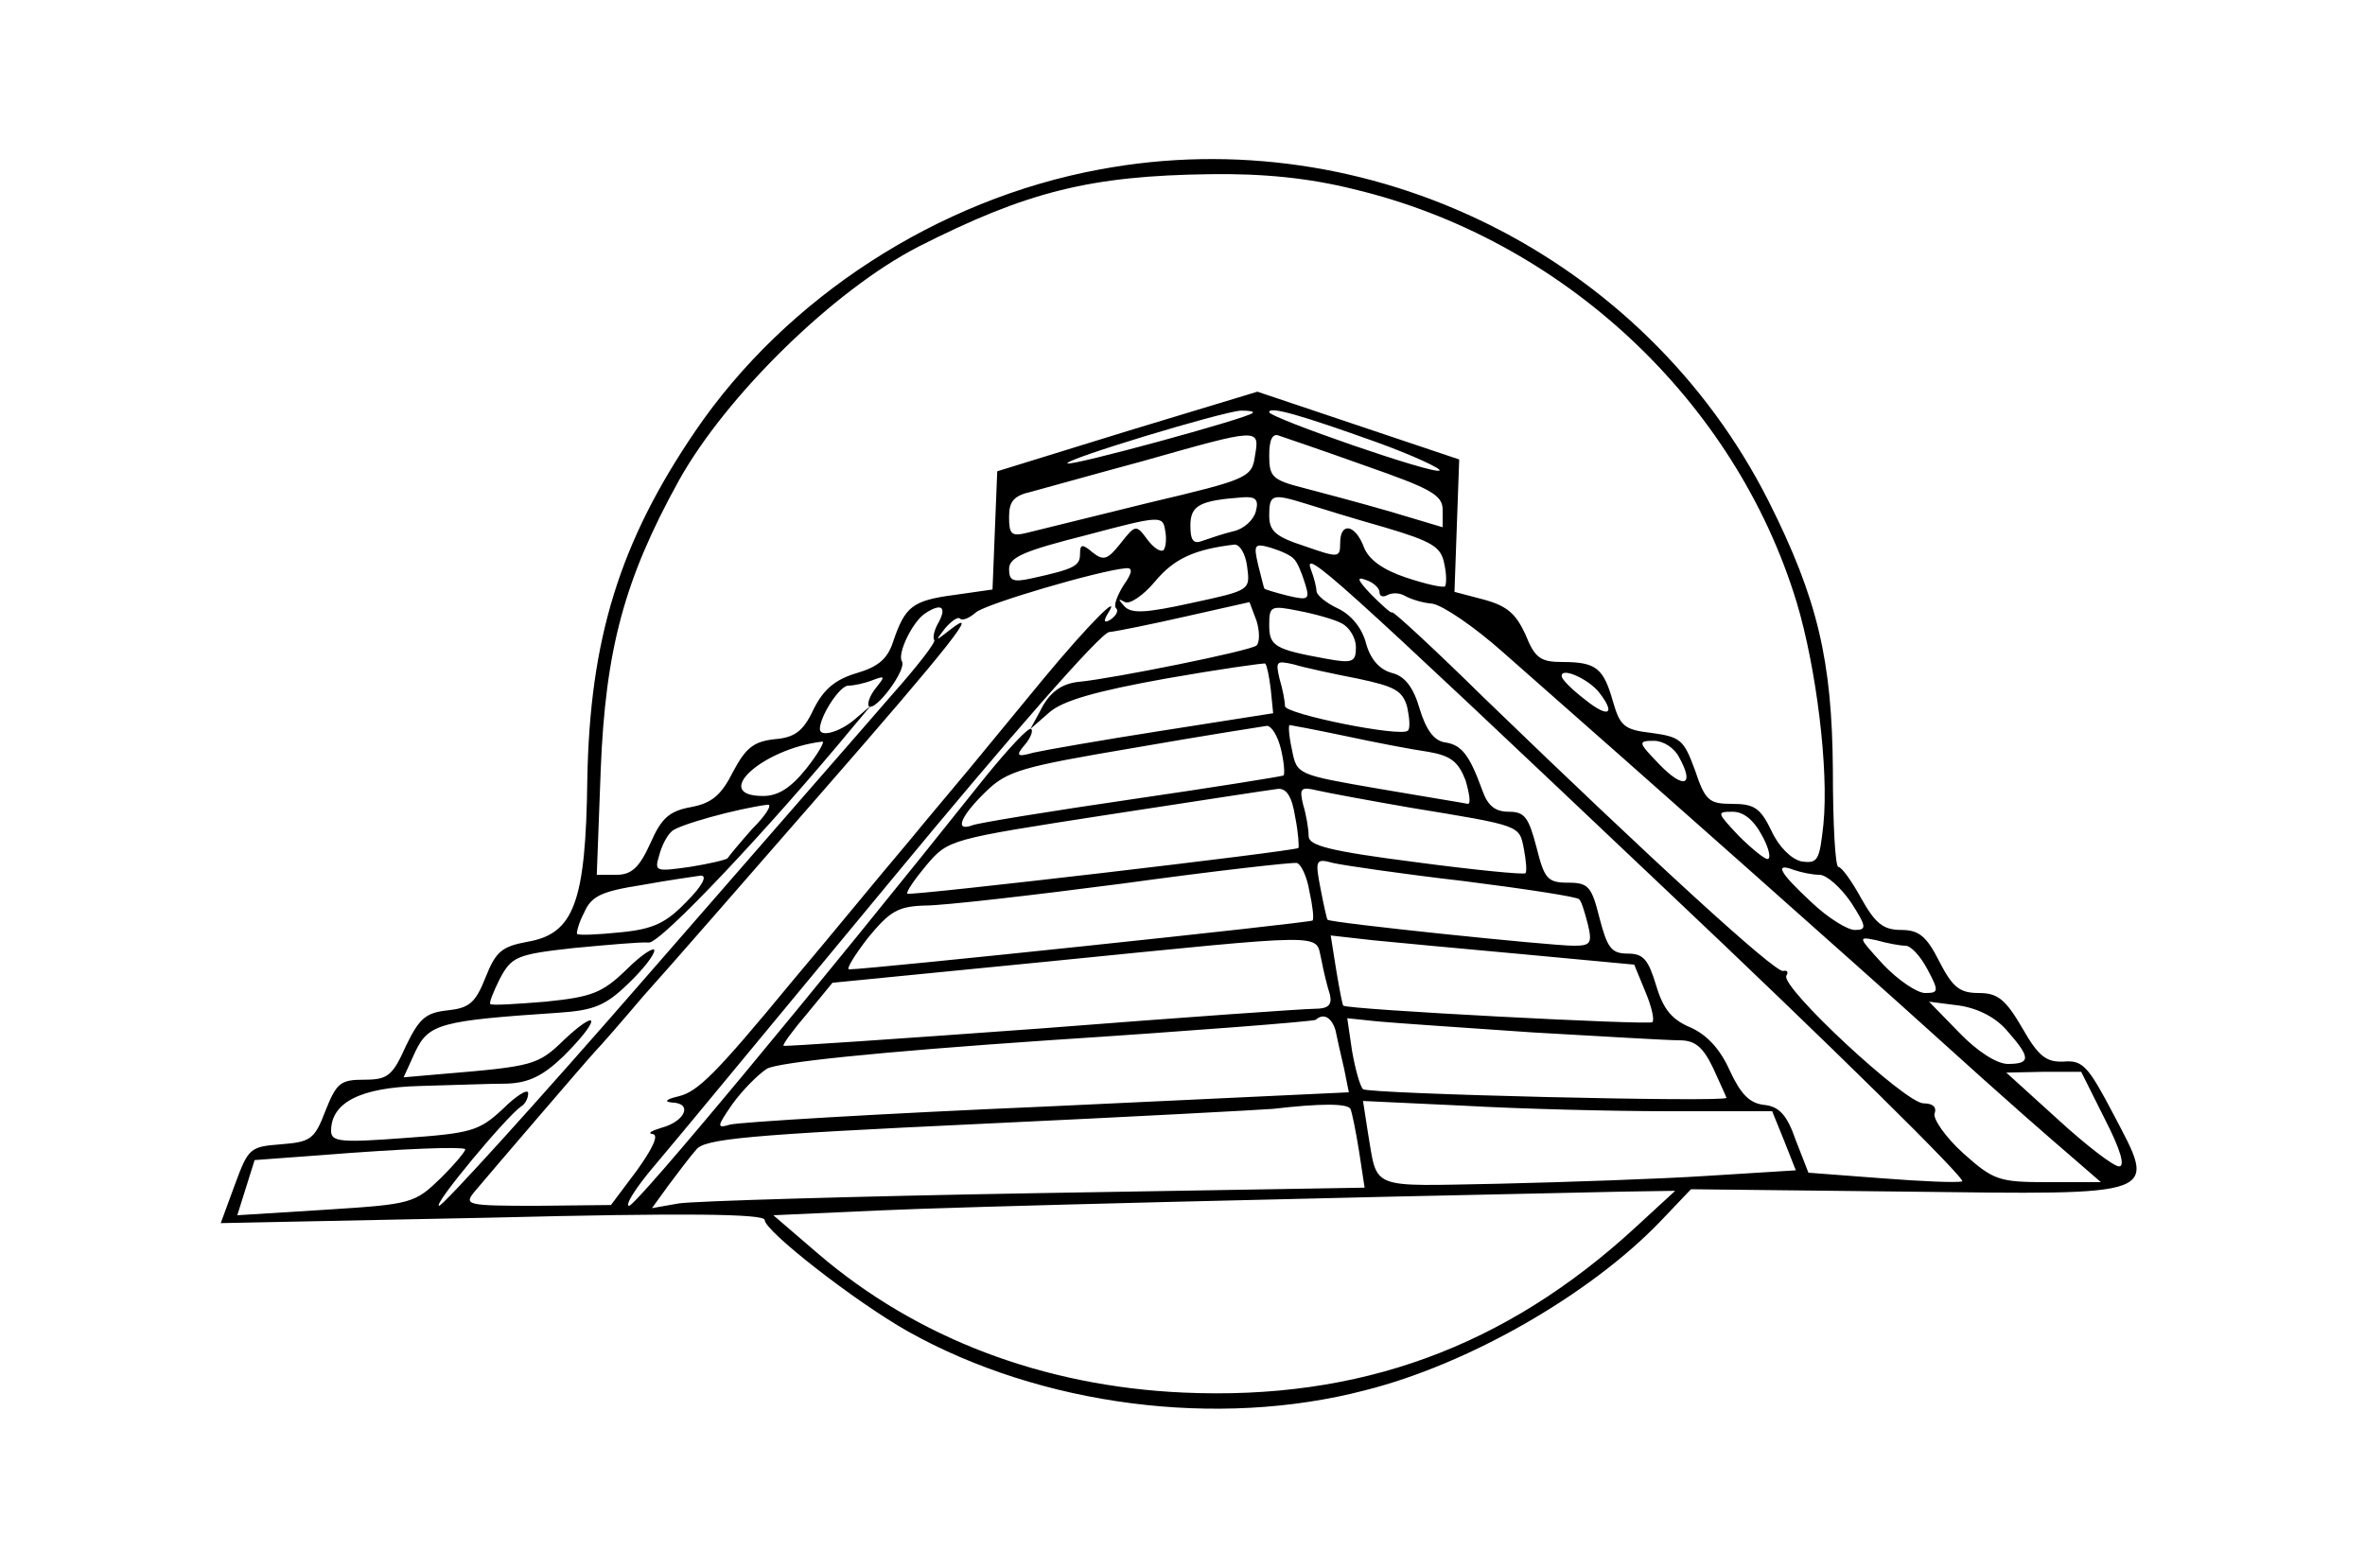 <?xml version="1.0" standalone="no"?>
<!DOCTYPE svg PUBLIC "-//W3C//DTD SVG 20010904//EN"
 "http://www.w3.org/TR/2001/REC-SVG-20010904/DTD/svg10.dtd">
<svg version="1.0" xmlns="http://www.w3.org/2000/svg"
 width="300pt" height="199pt" viewBox="0 0 300 199"
 preserveAspectRatio="xMidYMid meet">
<g transform="translate(0,199) scale(0.1,-0.1)"
fill="#000000" stroke="none">
<path d="M1395 1775 c-206 -38 -398 -163 -513 -332 -96 -141 -134 -264 -137
-443 -2 -155 -17 -195 -76 -205 -32 -6 -40 -12 -53 -45 -13 -33 -21 -39 -48
-42 -28 -3 -36 -10 -53 -45 -17 -38 -23 -43 -53 -43 -30 0 -35 -4 -49 -39 -14
-37 -19 -40 -57 -43 -39 -3 -41 -5 -58 -51 l-18 -49 345 7 c240 6 345 5 345
-3 0 -14 114 -103 181 -141 169 -95 394 -124 581 -75 131 33 284 121 373 213
l40 42 271 -3 c329 -4 320 -7 265 98 -32 61 -39 69 -63 67 -22 -1 -32 6 -53
43 -21 36 -31 44 -55 44 -24 0 -33 7 -50 40 -16 32 -26 40 -48 40 -23 0 -33 8
-51 40 -12 22 -25 40 -29 40 -4 0 -7 55 -7 123 -1 138 -19 217 -82 342 -157
310 -506 484 -848 420z m322 -25 c265 -63 484 -268 562 -524 25 -83 41 -212
34 -282 -5 -46 -7 -50 -28 -47 -13 3 -29 19 -38 39 -14 29 -22 34 -50 34 -29
0 -34 4 -47 43 -14 38 -18 42 -55 47 -35 4 -40 9 -49 40 -12 42 -21 50 -64 50
-28 0 -35 5 -47 35 -12 26 -23 36 -52 44 l-38 10 3 84 3 84 -128 43 -128 43
-165 -50 -165 -51 -3 -75 -3 -75 -49 -7 c-53 -7 -62 -15 -77 -59 -7 -22 -19
-32 -46 -40 -27 -8 -42 -20 -55 -46 -13 -28 -24 -36 -50 -38 -26 -3 -36 -11
-52 -41 -15 -30 -27 -40 -53 -45 -28 -5 -38 -14 -52 -46 -14 -31 -24 -40 -43
-40 l-25 0 5 133 c6 153 30 242 99 367 60 108 197 242 304 297 138 70 218 90
370 92 68 1 126 -5 182 -19z m-128 -284 c-7 -7 -231 -68 -235 -64 -4 5 194 65
220 67 11 0 17 -1 15 -3z m157 -37 c47 -17 83 -34 80 -36 -6 -6 -216 67 -216
74 0 8 41 -4 136 -38z m-154 -17 c-4 -28 -8 -30 -135 -60 -73 -18 -142 -35
-154 -38 -20 -5 -23 -2 -23 20 0 20 6 27 28 32 15 4 79 22 142 39 148 42 148
42 142 7z m140 -13 c83 -29 98 -37 98 -56 l0 -22 -67 20 c-38 11 -87 24 -110
30 -39 10 -43 14 -43 41 0 20 4 29 13 25 6 -2 56 -19 109 -38z m-139 -58 c-3
-11 -15 -22 -28 -25 -13 -3 -30 -9 -39 -12 -12 -5 -16 0 -16 19 0 26 12 32 67
36 16 1 20 -3 16 -18z m63 10 c16 -5 61 -19 100 -30 61 -18 72 -25 76 -46 3
-13 3 -26 1 -29 -3 -2 -25 3 -49 11 -30 10 -48 23 -54 39 -11 29 -30 32 -30 5
0 -19 -2 -19 -45 -4 -37 12 -45 19 -45 39 0 27 4 28 46 15z m-180 -59 c-4 -3
-13 3 -21 14 -14 19 -15 18 -34 -6 -16 -20 -21 -22 -35 -11 -13 11 -16 11 -16
-2 0 -15 -7 -19 -62 -31 -23 -5 -28 -3 -28 12 0 15 19 23 98 43 94 25 97 25
100 6 2 -10 1 -21 -2 -25z m106 -21 c4 -30 4 -30 -70 -46 -59 -13 -77 -14 -86
-4 -8 9 -8 10 1 5 6 -3 23 8 38 26 24 29 50 41 101 47 7 0 14 -12 16 -28z m59
10 c4 -3 10 -17 14 -30 7 -22 5 -23 -21 -17 -16 4 -29 8 -30 9 -1 1 -4 15 -8
30 -6 26 -5 28 16 22 13 -4 26 -10 29 -14z m468 -416 c215 -203 386 -372 380
-374 -6 -2 -52 0 -103 4 l-92 7 -16 41 c-11 32 -21 43 -40 45 -19 2 -30 14
-44 44 -12 27 -29 45 -49 54 -24 10 -35 23 -44 53 -10 33 -16 41 -36 41 -21 0
-26 7 -36 45 -10 40 -14 45 -40 45 -26 0 -30 5 -40 45 -10 38 -15 45 -35 45
-18 0 -27 8 -34 28 -16 44 -26 57 -47 60 -14 2 -24 16 -32 42 -8 28 -19 42
-35 46 -15 4 -27 16 -33 37 -5 20 -19 37 -36 45 -15 7 -27 17 -27 22 0 4 -3
17 -7 27 -11 29 26 -4 446 -402z m-684 382 c-8 -13 -13 -26 -9 -29 3 -3 0 -9
-7 -14 -8 -5 -10 -3 -4 7 19 30 -24 -13 -82 -83 -32 -39 -74 -90 -93 -113 -19
-23 -53 -63 -75 -90 -22 -26 -56 -67 -75 -90 -19 -23 -53 -64 -75 -90 -98
-119 -120 -140 -144 -146 -17 -4 -19 -7 -8 -8 26 -1 16 -24 -14 -32 -13 -4
-18 -7 -11 -8 8 -1 0 -18 -20 -46 l-33 -44 -94 -1 c-89 0 -93 1 -79 18 21 25
141 165 153 178 6 6 33 37 61 70 29 32 130 148 225 257 165 189 206 241 163
207 -18 -14 -18 -14 -5 3 8 9 16 15 19 12 3 -3 12 1 20 8 13 11 156 53 190 56
9 1 9 -5 -3 -22z m325 -9 c0 -5 5 -6 10 -3 6 3 15 3 22 -1 7 -4 22 -9 35 -10
13 -2 53 -29 90 -62 183 -161 458 -405 543 -482 105 -95 141 -126 185 -164
l30 -26 -67 0 c-62 0 -69 2 -108 37 -22 20 -38 43 -36 50 3 8 -2 13 -14 13
-23 0 -182 148 -174 162 3 5 1 7 -4 6 -10 -3 -168 142 -380 347 -62 61 -114
109 -116 108 -1 -2 -13 9 -27 23 -17 18 -19 23 -6 18 9 -3 17 -10 17 -16z
m-156 -67 c-8 -7 -183 -42 -224 -46 -23 -2 -39 -13 -51 -38 l-12 -22 24 21
c17 15 59 27 148 43 68 12 125 20 126 19 2 -2 5 -16 7 -33 l3 -30 -140 -22
c-77 -12 -151 -25 -164 -28 -21 -6 -23 -4 -11 10 7 8 11 18 8 20 -3 3 -29 -25
-59 -62 -215 -270 -442 -543 -451 -543 -6 0 9 24 34 53 24 28 159 192 300 362
147 178 264 312 275 313 10 1 54 10 98 20 l80 18 9 -24 c4 -13 4 -27 0 -31z
m-403 30 c-6 -10 -8 -20 -6 -23 3 -2 -21 -33 -53 -69 -31 -36 -171 -196 -311
-357 -140 -161 -259 -292 -264 -292 -9 0 86 114 104 126 5 3 9 10 9 17 0 6
-15 -3 -32 -20 -30 -28 -40 -31 -125 -37 -80 -6 -93 -5 -93 9 0 36 37 55 112
57 40 1 90 3 111 3 28 1 46 10 72 35 19 19 35 38 35 44 0 5 -15 -5 -34 -23
-34 -33 -39 -34 -158 -44 l-46 -4 15 33 c17 35 32 39 182 49 44 3 59 9 87 36
19 18 34 37 34 43 0 5 -16 -5 -35 -24 -31 -30 -44 -35 -103 -41 -37 -3 -68 -5
-70 -3 -2 1 4 16 12 32 15 28 21 31 93 39 43 4 86 8 96 7 15 -1 152 144 261
276 l21 25 -21 -18 c-19 -16 -44 -23 -44 -12 0 16 25 55 36 55 7 0 21 3 31 7
16 6 16 5 4 -10 -8 -10 -11 -20 -9 -23 8 -8 49 47 42 57 -6 10 14 51 30 61 20
13 27 8 17 -11z m511 -2 c10 -5 18 -19 18 -30 0 -19 -4 -21 -37 -15 -66 12
-73 16 -73 43 0 24 2 25 37 18 21 -4 46 -11 55 -16z m20 -70 c47 -10 57 -15
63 -36 3 -14 4 -27 1 -30 -8 -9 -156 21 -156 31 0 6 -3 22 -7 35 -5 22 -4 23
18 18 13 -4 50 -12 81 -18z m306 -17 c22 -28 13 -34 -17 -10 -17 13 -30 26
-30 30 -1 12 33 -3 47 -20z m-403 -73 c4 -17 5 -32 3 -33 -1 -1 -88 -15 -191
-30 -103 -15 -195 -30 -203 -33 -24 -9 -16 11 17 43 27 26 45 31 187 55 86 15
162 27 169 28 6 0 14 -13 18 -30z m82 17 c37 -8 84 -17 105 -20 29 -5 38 -13
47 -36 5 -17 7 -30 3 -30 -4 1 -54 9 -112 19 -104 18 -105 18 -111 49 -4 18
-5 32 -3 32 1 0 33 -6 71 -14z m-684 -41 c-20 -25 -36 -35 -55 -35 -67 0 -1
60 75 69 4 1 -5 -15 -20 -34z m1107 14 c20 -36 6 -41 -25 -9 -27 28 -28 30 -7
30 12 0 26 -9 32 -21z m-487 -76 c4 -20 5 -38 4 -39 -4 -4 -492 -61 -496 -58
-2 2 9 18 24 36 28 33 29 33 229 64 111 17 208 32 217 33 11 1 18 -10 22 -36z
m147 12 c140 -23 137 -22 143 -52 3 -16 4 -29 2 -31 -2 -2 -64 4 -139 14 -109
14 -136 21 -136 33 0 9 -3 27 -7 40 -5 21 -3 23 18 18 13 -3 67 -13 119 -22z
m-836 -27 c-16 -18 -30 -35 -31 -37 -2 -2 -23 -7 -48 -11 -43 -6 -45 -6 -39
14 3 12 10 26 16 31 7 8 83 29 122 34 6 0 -3 -14 -20 -31z m1281 -8 c9 -16 12
-30 7 -30 -4 0 -21 14 -37 30 -27 29 -28 30 -7 30 14 0 27 -11 37 -30z m-574
-71 c4 -18 6 -35 4 -37 -3 -3 -563 -62 -588 -62 -4 0 7 18 24 40 28 34 38 40
73 41 23 0 136 13 251 28 116 16 214 27 220 26 5 -1 13 -17 16 -36z m196 13
c79 -10 144 -20 146 -23 3 -2 7 -16 11 -31 6 -25 4 -28 -18 -28 -29 0 -309 29
-312 33 -1 1 -5 19 -9 40 -7 36 -6 38 16 32 13 -3 88 -14 166 -23z m451 8 c9
0 27 -16 40 -35 20 -31 20 -35 5 -35 -10 0 -35 16 -55 35 -41 38 -48 51 -22
41 9 -3 23 -6 32 -6z m-1437 -34 c-26 -27 -42 -35 -84 -39 -29 -3 -53 -4 -55
-2 -1 1 2 14 9 27 9 21 22 27 73 35 33 6 68 11 75 12 9 0 1 -14 -18 -33z m805
-73 c3 -16 8 -36 11 -45 3 -13 -2 -18 -19 -18 -13 0 -169 -11 -348 -25 -178
-13 -325 -23 -326 -22 -2 1 12 20 30 41 l32 39 274 27 c361 36 338 36 346 3z
m258 6 l139 -13 14 -34 c8 -19 12 -36 9 -39 -3 -4 -388 16 -392 21 -1 0 -5 21
-9 45 l-7 44 53 -6 c30 -3 116 -11 193 -18z m483 11 c7 0 19 -13 28 -30 15
-28 14 -30 -3 -30 -10 0 -34 16 -53 36 -32 35 -33 36 -9 31 14 -4 31 -7 37 -7z
m130 -109 c29 -33 29 -41 0 -41 -14 0 -39 16 -62 40 l-38 39 39 -5 c25 -4 47
-16 61 -33z m-853 2 c2 -10 7 -32 11 -49 l6 -30 -383 -18 c-211 -9 -392 -20
-402 -23 -17 -5 -17 -3 3 26 13 18 33 38 44 45 15 8 137 21 357 36 184 12 337
24 339 26 10 9 20 3 25 -13z m250 -3 c88 -5 171 -10 186 -10 20 0 30 -8 43
-35 9 -20 17 -37 17 -38 0 -6 -456 5 -461 11 -4 4 -10 26 -14 49 l-6 41 38 -4
c21 -2 110 -8 197 -14z m726 -110 c20 -39 26 -60 18 -60 -7 0 -42 27 -78 60
l-65 59 47 1 48 0 30 -60z m-957 13 c2 -4 7 -29 11 -54 l7 -46 -418 -7 c-230
-4 -433 -10 -452 -13 l-34 -6 21 29 c12 16 27 36 35 45 10 14 64 19 362 33
193 9 359 18 370 19 60 7 94 7 98 0z m403 -3 l132 0 15 -37 15 -38 -112 -7
c-61 -4 -180 -8 -264 -10 -168 -3 -154 -9 -167 66 l-6 39 128 -6 c70 -4 187
-7 259 -7z m-1556 -84 c-34 -33 -37 -34 -147 -41 l-112 -7 11 35 11 35 81 6
c113 9 180 11 186 8 2 -1 -12 -18 -30 -36z m1515 -63 c-166 -153 -351 -220
-574 -210 -178 8 -338 69 -463 176 l-57 49 132 6 c106 5 562 16 947 24 l65 1
-50 -46z"/>
</g>
</svg>
